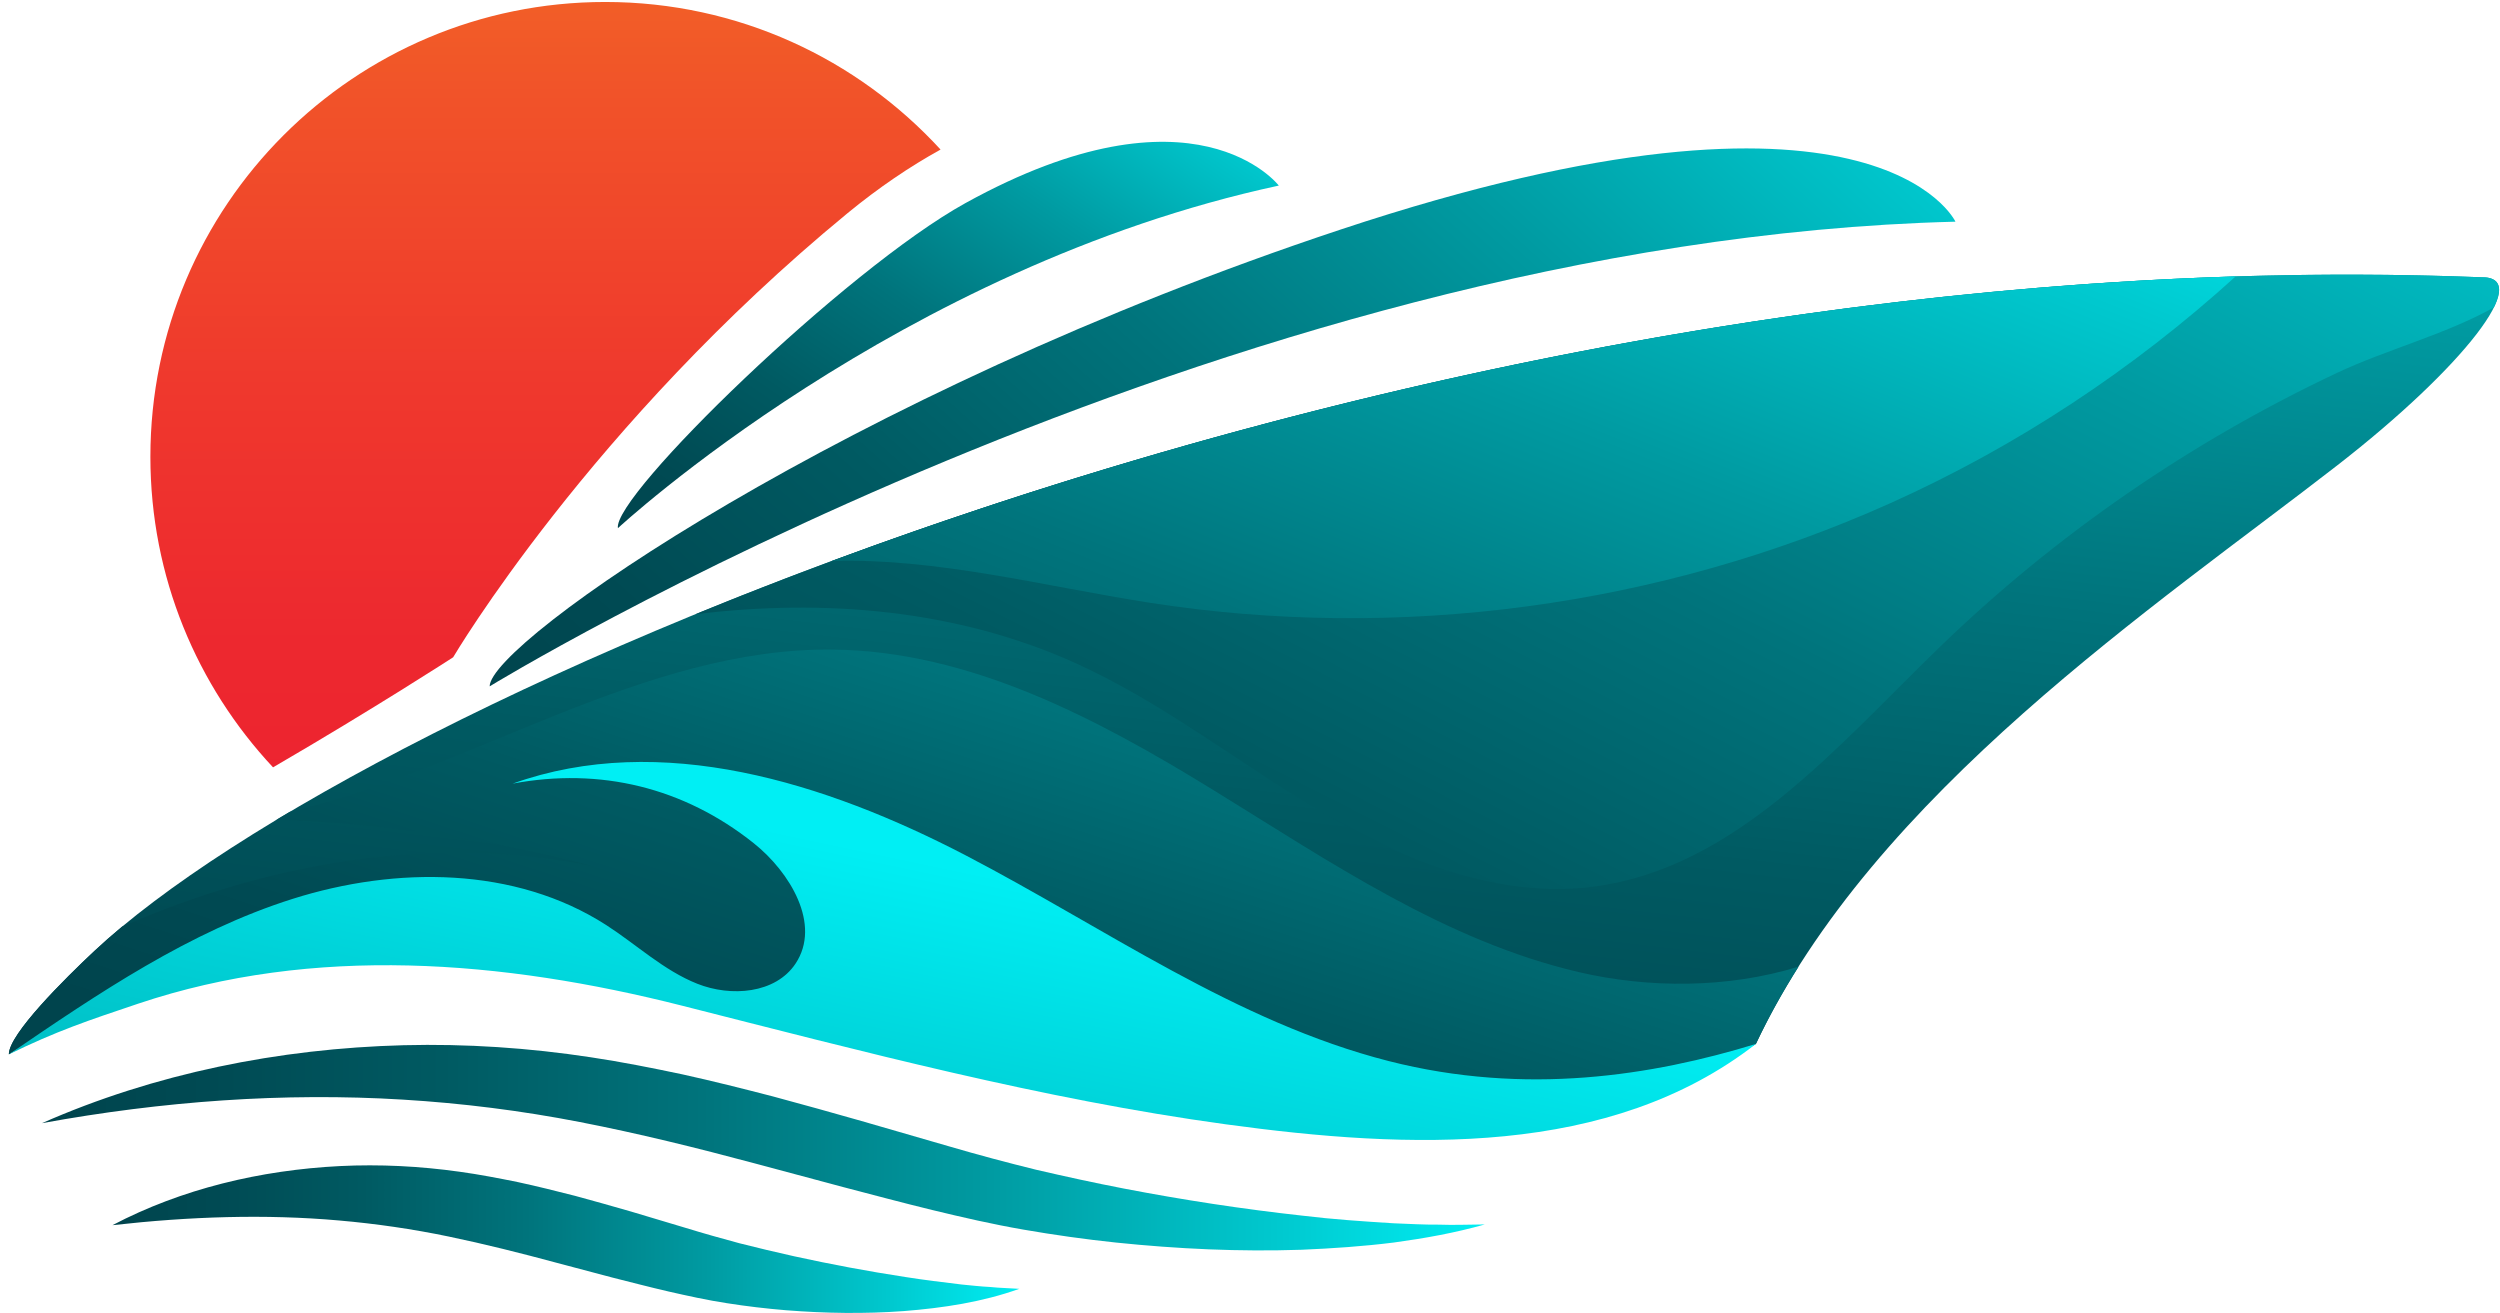 <svg width="257" height="135" viewBox="0 0 257 135" fill="none" xmlns="http://www.w3.org/2000/svg">
<path d="M46.584 67.568C46.584 67.568 60.654 43.692 87.088 21.947C90.346 19.267 93.559 17.107 96.689 15.376C88.141 6.052 75.863 0.203 62.217 0.203C36.393 0.203 15.46 21.137 15.46 46.96C15.46 59.306 20.252 70.526 28.068 78.883C38.39 72.883 46.584 67.568 46.584 67.568Z" fill="url(#paint0_linear_35_79)"/>
<path d="M180.508 107.312C192.612 81.597 221.766 62.216 240.301 47.816C253.177 37.813 260.557 28.392 255.081 28.502C146.825 24.239 37.309 71.924 9.712 97.755C6.658 100.615 0.909 106.314 0.909 108.385C17.968 97.688 40.989 95.992 60.683 100.187C80.442 104.396 99.41 109.886 119.452 113.479C139.272 117.034 160.483 119.601 180.508 107.312Z" fill="url(#paint1_linear_35_79)"/>
<path d="M184.892 99.372C177.607 101.618 169.47 101.609 162.274 99.928C148.584 96.731 136.683 88.569 124.708 81.204C112.734 73.838 99.699 66.941 85.641 66.776C66.218 66.55 48.389 79.139 29.796 83.453C29.337 83.725 28.873 83.997 28.424 84.268C39.431 84.648 50.396 86.252 61.046 89.061C44.789 85.709 27.845 88.569 12.54 95.266C11.519 96.114 10.576 96.943 9.713 97.751C6.659 100.61 0.91 106.309 0.91 108.38C17.969 97.683 40.99 95.987 60.684 100.182C80.442 104.391 99.411 109.881 119.452 113.475C139.272 117.029 160.483 119.596 180.508 107.307C181.787 104.592 183.265 101.949 184.892 99.372Z" fill="url(#paint2_linear_35_79)"/>
<path d="M255.082 28.502C187.675 25.848 119.784 43.334 71.481 63.145C84.748 61.517 98.326 62.669 110.439 68.114C119.459 72.17 127.298 78.405 135.806 83.448C144.313 88.491 154.078 92.432 163.882 91.139C178.436 89.221 188.837 76.747 199.385 66.537C211.323 54.972 225.208 45.422 240.238 38.334C245.327 35.934 251.338 34.405 256.366 31.609C257.344 29.637 257.031 28.464 255.082 28.502Z" fill="url(#paint3_linear_35_79)"/>
<path d="M194.345 51.719C207.309 45.896 219.305 37.968 229.824 28.414C177.284 30.056 125.983 42.645 85.502 57.67C96.172 57.331 107.354 60.265 118.104 61.949C143.793 65.971 170.626 62.371 194.345 51.719Z" fill="url(#paint4_linear_35_79)"/>
<path d="M180.508 107.316C169.902 110.566 156.853 112.674 142.761 109.078C127.087 105.079 113.599 95.385 99.249 87.919C84.899 80.454 67.925 75.108 52.694 80.558C61.705 78.865 70.296 80.96 77.469 86.669C81.236 89.667 84.448 95.044 81.785 99.055C79.726 102.157 75.141 102.506 71.681 101.13C68.221 99.755 65.447 97.109 62.316 95.094C52.952 89.07 40.711 89.045 30.093 92.4C19.476 95.755 10.107 102.115 0.909 108.39C5.814 105.99 9.034 104.914 14.21 103.176C32.272 97.113 51.668 98.705 70.134 103.389C88.6 108.073 107.126 112.994 126.001 115.578C144.878 118.161 165.469 119.011 180.508 107.316Z" fill="url(#paint5_linear_35_79)"/>
<path d="M4.31 115.463C15.889 110.357 28.657 107.786 41.494 107.448C47.914 107.283 54.389 107.719 60.746 108.689C63.924 109.166 67.066 109.791 70.188 110.452C73.304 111.138 76.384 111.918 79.449 112.71C82.507 113.528 85.54 114.383 88.559 115.239L97.569 117.846C100.58 118.73 103.498 119.504 106.489 120.243C109.483 120.937 112.497 121.599 115.533 122.183C121.606 123.351 127.743 124.294 133.921 124.973C137.012 125.351 140.113 125.556 143.231 125.752C144.787 125.809 146.354 125.908 147.917 125.893C149.489 125.957 151.051 125.876 152.639 125.873C149.596 126.738 146.461 127.299 143.308 127.729C140.153 128.124 136.975 128.342 133.793 128.475C127.428 128.689 121.054 128.392 114.709 127.734C111.537 127.398 108.371 126.953 105.213 126.405C102.059 125.861 98.883 125.128 95.831 124.388C92.756 123.641 89.716 122.822 86.677 122.031L77.623 119.606C71.611 117.995 65.62 116.513 59.603 115.344C53.591 114.175 47.534 113.411 41.403 113.04C29.141 112.293 16.734 113.197 4.31 115.463Z" fill="url(#paint6_linear_35_79)"/>
<path d="M11.559 125.949C18.68 122.211 26.772 120.285 34.947 119.872C39.036 119.669 43.182 119.882 47.242 120.454C49.272 120.732 51.271 121.122 53.256 121.524C55.236 121.95 57.187 122.443 59.124 122.935C61.054 123.456 62.965 124 64.86 124.544L70.496 126.23C72.381 126.812 74.168 127.306 76.017 127.807C77.869 128.271 79.735 128.727 81.618 129.141C85.384 129.968 89.197 130.683 93.047 131.273C94.973 131.58 96.906 131.81 98.859 132.048C99.833 132.14 100.817 132.256 101.801 132.303C102.791 132.411 103.777 132.417 104.787 132.491C100.992 133.852 96.941 134.462 92.918 134.779C88.883 135.076 84.832 135.012 80.793 134.692C78.774 134.526 76.756 134.287 74.741 133.97C72.728 133.664 70.684 133.211 68.759 132.774C66.811 132.326 64.893 131.819 62.979 131.34L57.298 129.835C53.539 128.822 49.818 127.883 46.099 127.111C42.385 126.339 38.655 125.798 34.856 125.465C27.256 124.795 19.525 125.054 11.559 125.949Z" fill="url(#paint7_linear_35_79)"/>
<path d="M50.337 70.556C50.337 70.556 125.196 24.686 201.021 22.789C201.021 22.789 192.883 5.317 137.812 23.598C86.778 40.539 50.337 66.08 50.337 70.556Z" fill="url(#paint8_linear_35_79)"/>
<path d="M63.522 54.296C63.522 54.296 92.417 27.492 131.461 19.078C131.461 19.078 122.846 7.84 99.239 20.883C86.936 27.681 62.936 50.981 63.522 54.296Z" fill="url(#paint9_linear_35_79)"/>
<defs>
<linearGradient id="paint0_linear_35_79" x1="56.074" y1="-14.026" x2="56.074" y2="86.435" gradientUnits="userSpaceOnUse">
<stop stop-color="#F36E25"/>
<stop offset="0.244" stop-color="#F15229"/>
<stop offset="0.536" stop-color="#EF382D"/>
<stop offset="0.798" stop-color="#ED282F"/>
<stop offset="1" stop-color="#ED2230"/>
</linearGradient>
<linearGradient id="paint1_linear_35_79" x1="141.694" y1="-39.956" x2="121.656" y2="131.013" gradientUnits="userSpaceOnUse">
<stop stop-color="#00EFF4"/>
<stop offset="0.144" stop-color="#00C9CF"/>
<stop offset="0.347" stop-color="#009AA1"/>
<stop offset="0.54" stop-color="#00747C"/>
<stop offset="0.718" stop-color="#005A62"/>
<stop offset="0.877" stop-color="#004A53"/>
<stop offset="1" stop-color="#00444D"/>
</linearGradient>
<linearGradient id="paint2_linear_35_79" x1="125.62" y1="2.849" x2="85.115" y2="127.772" gradientUnits="userSpaceOnUse">
<stop stop-color="#00EFF4"/>
<stop offset="0.144" stop-color="#00C9CF"/>
<stop offset="0.347" stop-color="#009AA1"/>
<stop offset="0.54" stop-color="#00747C"/>
<stop offset="0.718" stop-color="#005A62"/>
<stop offset="0.877" stop-color="#004A53"/>
<stop offset="1" stop-color="#00444D"/>
</linearGradient>
<linearGradient id="paint3_linear_35_79" x1="209.801" y1="-42.671" x2="118.134" y2="137.252" gradientUnits="userSpaceOnUse">
<stop stop-color="#00EFF4"/>
<stop offset="0.144" stop-color="#00C9CF"/>
<stop offset="0.347" stop-color="#009AA1"/>
<stop offset="0.54" stop-color="#00747C"/>
<stop offset="0.718" stop-color="#005A62"/>
<stop offset="0.877" stop-color="#004A53"/>
<stop offset="1" stop-color="#00444D"/>
</linearGradient>
<linearGradient id="paint4_linear_35_79" x1="178.583" y1="-9.181" x2="119.319" y2="138.765" gradientUnits="userSpaceOnUse">
<stop stop-color="#00EFF4"/>
<stop offset="0.144" stop-color="#00C9CF"/>
<stop offset="0.347" stop-color="#009AA1"/>
<stop offset="0.54" stop-color="#00747C"/>
<stop offset="0.718" stop-color="#005A62"/>
<stop offset="0.877" stop-color="#004A53"/>
<stop offset="1" stop-color="#00444D"/>
</linearGradient>
<linearGradient id="paint5_linear_35_79" x1="94.803" y1="88.436" x2="51.741" y2="292.661" gradientUnits="userSpaceOnUse">
<stop stop-color="#00EFF4"/>
<stop offset="0.144" stop-color="#00C9CF"/>
<stop offset="0.347" stop-color="#009AA1"/>
<stop offset="0.54" stop-color="#00747C"/>
<stop offset="0.718" stop-color="#005A62"/>
<stop offset="0.877" stop-color="#004A53"/>
<stop offset="1" stop-color="#00444D"/>
</linearGradient>
<linearGradient id="paint6_linear_35_79" x1="153.198" y1="117.979" x2="3.261" y2="117.979" gradientUnits="userSpaceOnUse">
<stop stop-color="#00EFF4"/>
<stop offset="0.144" stop-color="#00C9CF"/>
<stop offset="0.347" stop-color="#009AA1"/>
<stop offset="0.54" stop-color="#00747C"/>
<stop offset="0.718" stop-color="#005A62"/>
<stop offset="0.877" stop-color="#004A53"/>
<stop offset="1" stop-color="#00444D"/>
</linearGradient>
<linearGradient id="paint7_linear_35_79" x1="105.347" y1="127.384" x2="10.51" y2="127.384" gradientUnits="userSpaceOnUse">
<stop stop-color="#00EFF4"/>
<stop offset="0.144" stop-color="#00C9CF"/>
<stop offset="0.347" stop-color="#009AA1"/>
<stop offset="0.54" stop-color="#00747C"/>
<stop offset="0.718" stop-color="#005A62"/>
<stop offset="0.877" stop-color="#004A53"/>
<stop offset="1" stop-color="#00444D"/>
</linearGradient>
<linearGradient id="paint8_linear_35_79" x1="188.959" y1="-23.517" x2="76.446" y2="100.591" gradientUnits="userSpaceOnUse">
<stop stop-color="#00EFF4"/>
<stop offset="0.144" stop-color="#00C9CF"/>
<stop offset="0.347" stop-color="#009AA1"/>
<stop offset="0.54" stop-color="#00747C"/>
<stop offset="0.718" stop-color="#005A62"/>
<stop offset="0.877" stop-color="#004A53"/>
<stop offset="1" stop-color="#00444D"/>
</linearGradient>
<linearGradient id="paint9_linear_35_79" x1="123.737" y1="-2.071" x2="76.921" y2="66.298" gradientUnits="userSpaceOnUse">
<stop stop-color="#00EFF4"/>
<stop offset="0.144" stop-color="#00C9CF"/>
<stop offset="0.347" stop-color="#009AA1"/>
<stop offset="0.54" stop-color="#00747C"/>
<stop offset="0.718" stop-color="#005A62"/>
<stop offset="0.877" stop-color="#004A53"/>
<stop offset="1" stop-color="#00444D"/>
</linearGradient>
</defs>
</svg>
